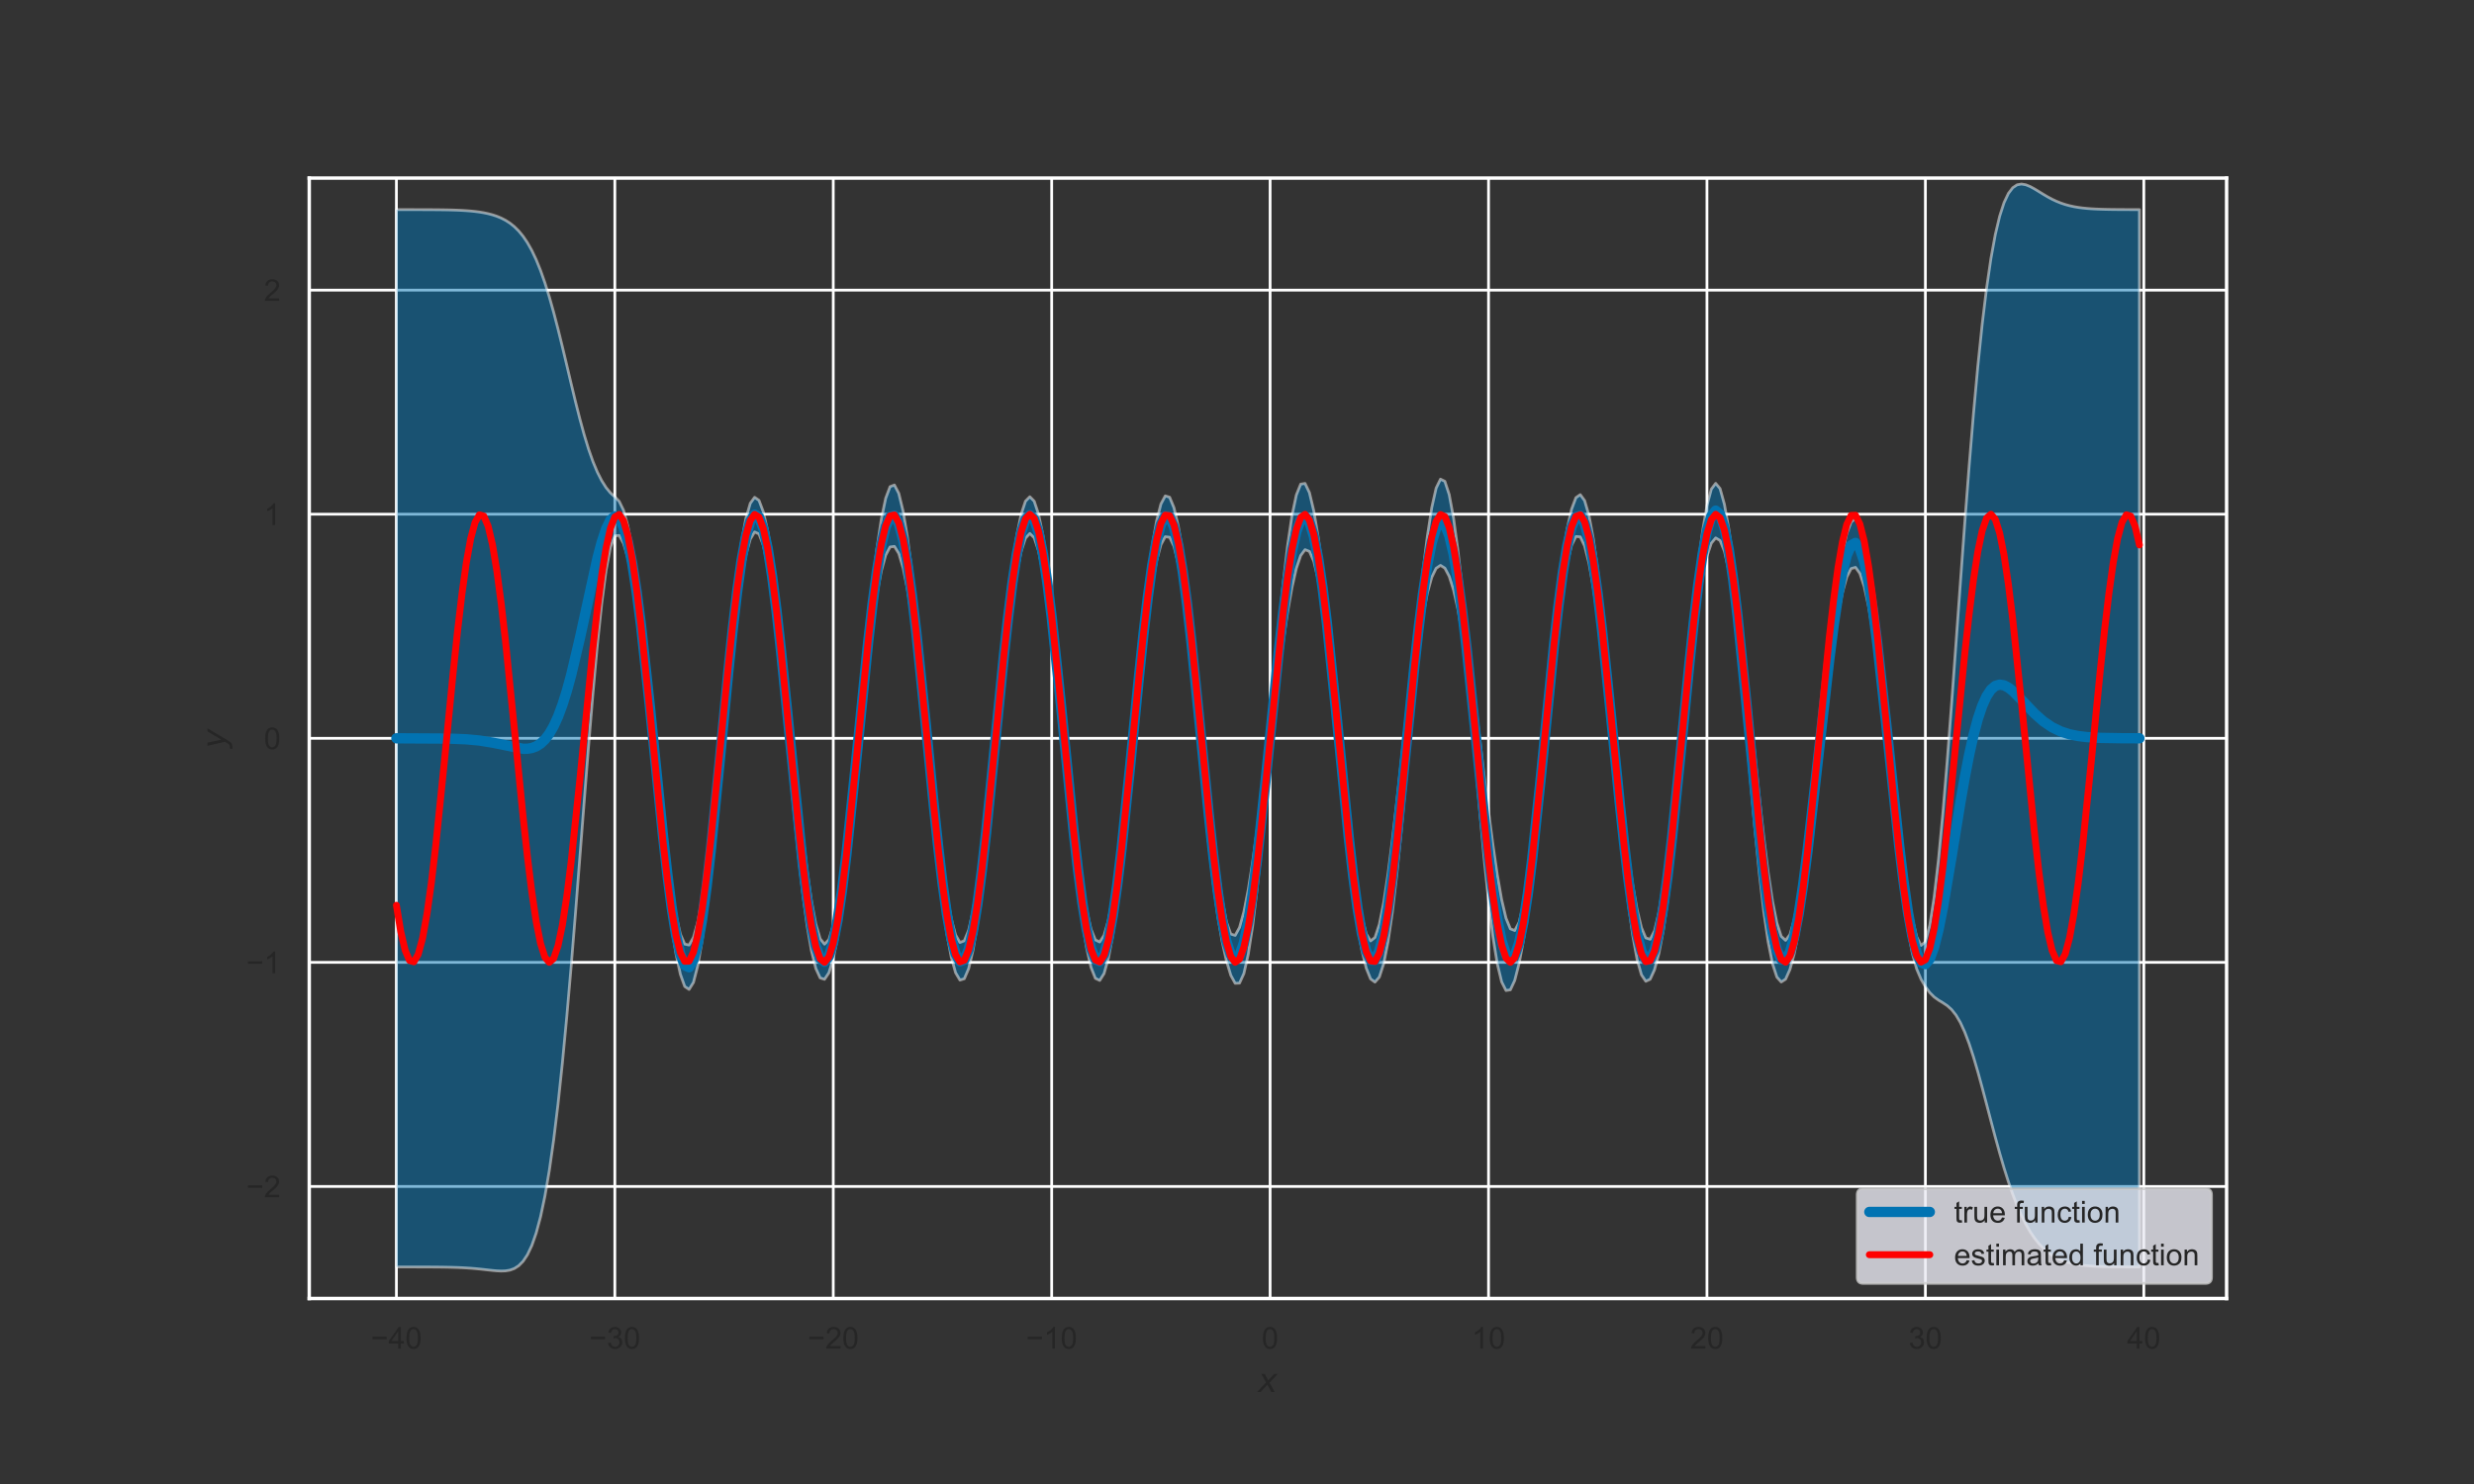 <?xml version="1.0" encoding="utf-8" standalone="no"?>
<!DOCTYPE svg PUBLIC "-//W3C//DTD SVG 1.1//EN"
  "http://www.w3.org/Graphics/SVG/1.1/DTD/svg11.dtd">
<!-- Created with matplotlib (https://matplotlib.org/) -->
<svg height="432pt" version="1.1" viewBox="0 0 720 432" width="720pt" xmlns="http://www.w3.org/2000/svg" xmlns:xlink="http://www.w3.org/1999/xlink">
 <rect x="0" y="0" width="720" height="432" fill="#333333" stroke="none"/>
 <defs>
  <style type="text/css">
*{stroke-linecap:butt;stroke-linejoin:round;}
  </style>
 </defs>
 <g id="figure_1">
  <g id="patch_1">
   <path d="M 0 432 
L 720 432 
L 720 0 
L 0 0 
z
" style="fill:none;"/>
  </g>
  <g id="axes_1">
   <g id="patch_2">
    <path d="M 90 378 
L 648 378 
L 648 51.84 
L 90 51.84 
z
" style="fill:none;"/>
   </g>
   <g id="matplotlib.axis_1">
    <g id="xtick_1">
     <g id="line2d_1">
      <path clip-path="url(#pa88d34d2f9)" d="M 115.364 378 
L 115.364 51.84 
" style="fill:none;stroke:#ffffff;stroke-linecap:round;stroke-width:0.8;"/>
     </g>
     <g id="text_1">
      <!-- −40 -->
      <defs>
       <path d="M 52.828 31.203 
L 5.562 31.203 
L 5.562 39.406 
L 52.828 39.406 
z
" id="ArialMT-8722"/>
       <path d="M 32.328 0 
L 32.328 17.141 
L 1.266 17.141 
L 1.266 25.203 
L 33.938 71.578 
L 41.109 71.578 
L 41.109 25.203 
L 50.781 25.203 
L 50.781 17.141 
L 41.109 17.141 
L 41.109 0 
z
M 32.328 25.203 
L 32.328 57.469 
L 9.906 25.203 
z
" id="ArialMT-52"/>
       <path d="M 4.156 35.297 
Q 4.156 48 6.766 55.734 
Q 9.375 63.484 14.516 67.672 
Q 19.672 71.875 27.484 71.875 
Q 33.25 71.875 37.594 69.547 
Q 41.938 67.234 44.766 62.859 
Q 47.609 58.5 49.219 52.219 
Q 50.828 45.953 50.828 35.297 
Q 50.828 22.703 48.234 14.969 
Q 45.656 7.234 40.5 3 
Q 35.359 -1.219 27.484 -1.219 
Q 17.141 -1.219 11.234 6.203 
Q 4.156 15.141 4.156 35.297 
z
M 13.188 35.297 
Q 13.188 17.672 17.312 11.828 
Q 21.438 6 27.484 6 
Q 33.547 6 37.672 11.859 
Q 41.797 17.719 41.797 35.297 
Q 41.797 52.984 37.672 58.781 
Q 33.547 64.594 27.391 64.594 
Q 21.344 64.594 17.719 59.469 
Q 13.188 52.938 13.188 35.297 
z
" id="ArialMT-48"/>
      </defs>
      <g style="fill:#262626;" transform="translate(107.9 392.599)scale(0.088 -0.088)">
       <use xlink:href="#ArialMT-8722"/>
       <use x="58.398" xlink:href="#ArialMT-52"/>
       <use x="114.014" xlink:href="#ArialMT-48"/>
      </g>
     </g>
    </g>
    <g id="xtick_2">
     <g id="line2d_2">
      <path clip-path="url(#pa88d34d2f9)" d="M 178.932 378 
L 178.932 51.84 
" style="fill:none;stroke:#ffffff;stroke-linecap:round;stroke-width:0.8;"/>
     </g>
     <g id="text_2">
      <!-- −30 -->
      <defs>
       <path d="M 4.203 18.891 
L 12.984 20.062 
Q 14.5 12.594 18.141 9.297 
Q 21.781 6 27 6 
Q 33.203 6 37.469 10.297 
Q 41.75 14.594 41.75 20.953 
Q 41.75 27 37.797 30.922 
Q 33.844 34.859 27.734 34.859 
Q 25.25 34.859 21.531 33.891 
L 22.516 41.609 
Q 23.391 41.5 23.922 41.5 
Q 29.547 41.5 34.031 44.422 
Q 38.531 47.359 38.531 53.469 
Q 38.531 58.297 35.25 61.469 
Q 31.984 64.656 26.812 64.656 
Q 21.688 64.656 18.266 61.422 
Q 14.844 58.203 13.875 51.766 
L 5.078 53.328 
Q 6.688 62.156 12.391 67.016 
Q 18.109 71.875 26.609 71.875 
Q 32.469 71.875 37.391 69.359 
Q 42.328 66.844 44.938 62.5 
Q 47.562 58.156 47.562 53.266 
Q 47.562 48.641 45.062 44.828 
Q 42.578 41.016 37.703 38.766 
Q 44.047 37.312 47.562 32.688 
Q 51.078 28.078 51.078 21.141 
Q 51.078 11.766 44.234 5.25 
Q 37.406 -1.266 26.953 -1.266 
Q 17.531 -1.266 11.297 4.344 
Q 5.078 9.969 4.203 18.891 
z
" id="ArialMT-51"/>
      </defs>
      <g style="fill:#262626;" transform="translate(171.468 392.599)scale(0.088 -0.088)">
       <use xlink:href="#ArialMT-8722"/>
       <use x="58.398" xlink:href="#ArialMT-51"/>
       <use x="114.014" xlink:href="#ArialMT-48"/>
      </g>
     </g>
    </g>
    <g id="xtick_3">
     <g id="line2d_3">
      <path clip-path="url(#pa88d34d2f9)" d="M 242.5 378 
L 242.5 51.84 
" style="fill:none;stroke:#ffffff;stroke-linecap:round;stroke-width:0.8;"/>
     </g>
     <g id="text_3">
      <!-- −20 -->
      <defs>
       <path d="M 50.344 8.453 
L 50.344 0 
L 3.031 0 
Q 2.938 3.172 4.047 6.109 
Q 5.859 10.938 9.828 15.625 
Q 13.812 20.312 21.344 26.469 
Q 33.016 36.031 37.109 41.625 
Q 41.219 47.219 41.219 52.203 
Q 41.219 57.422 37.469 61 
Q 33.734 64.594 27.734 64.594 
Q 21.391 64.594 17.578 60.781 
Q 13.766 56.984 13.719 50.25 
L 4.688 51.172 
Q 5.609 61.281 11.656 66.578 
Q 17.719 71.875 27.938 71.875 
Q 38.234 71.875 44.234 66.156 
Q 50.25 60.453 50.25 52 
Q 50.25 47.703 48.484 43.547 
Q 46.734 39.406 42.656 34.812 
Q 38.578 30.219 29.109 22.219 
Q 21.188 15.578 18.938 13.203 
Q 16.703 10.844 15.234 8.453 
z
" id="ArialMT-50"/>
      </defs>
      <g style="fill:#262626;" transform="translate(235.036 392.599)scale(0.088 -0.088)">
       <use xlink:href="#ArialMT-8722"/>
       <use x="58.398" xlink:href="#ArialMT-50"/>
       <use x="114.014" xlink:href="#ArialMT-48"/>
      </g>
     </g>
    </g>
    <g id="xtick_4">
     <g id="line2d_4">
      <path clip-path="url(#pa88d34d2f9)" d="M 306.068 378 
L 306.068 51.84 
" style="fill:none;stroke:#ffffff;stroke-linecap:round;stroke-width:0.8;"/>
     </g>
     <g id="text_4">
      <!-- −10 -->
      <defs>
       <path d="M 37.25 0 
L 28.469 0 
L 28.469 56 
Q 25.297 52.984 20.141 49.953 
Q 14.984 46.922 10.891 45.406 
L 10.891 53.906 
Q 18.266 57.375 23.781 62.297 
Q 29.297 67.234 31.594 71.875 
L 37.25 71.875 
z
" id="ArialMT-49"/>
      </defs>
      <g style="fill:#262626;" transform="translate(298.604 392.599)scale(0.088 -0.088)">
       <use xlink:href="#ArialMT-8722"/>
       <use x="58.398" xlink:href="#ArialMT-49"/>
       <use x="114.014" xlink:href="#ArialMT-48"/>
      </g>
     </g>
    </g>
    <g id="xtick_5">
     <g id="line2d_5">
      <path clip-path="url(#pa88d34d2f9)" d="M 369.636 378 
L 369.636 51.84 
" style="fill:none;stroke:#ffffff;stroke-linecap:round;stroke-width:0.8;"/>
     </g>
     <g id="text_5">
      <!-- 0 -->
      <g style="fill:#262626;" transform="translate(367.189 392.599)scale(0.088 -0.088)">
       <use xlink:href="#ArialMT-48"/>
      </g>
     </g>
    </g>
    <g id="xtick_6">
     <g id="line2d_6">
      <path clip-path="url(#pa88d34d2f9)" d="M 433.204 378 
L 433.204 51.84 
" style="fill:none;stroke:#ffffff;stroke-linecap:round;stroke-width:0.8;"/>
     </g>
     <g id="text_6">
      <!-- 10 -->
      <g style="fill:#262626;" transform="translate(428.31 392.599)scale(0.088 -0.088)">
       <use xlink:href="#ArialMT-49"/>
       <use x="55.615" xlink:href="#ArialMT-48"/>
      </g>
     </g>
    </g>
    <g id="xtick_7">
     <g id="line2d_7">
      <path clip-path="url(#pa88d34d2f9)" d="M 496.772 378 
L 496.772 51.84 
" style="fill:none;stroke:#ffffff;stroke-linecap:round;stroke-width:0.8;"/>
     </g>
     <g id="text_7">
      <!-- 20 -->
      <g style="fill:#262626;" transform="translate(491.878 392.599)scale(0.088 -0.088)">
       <use xlink:href="#ArialMT-50"/>
       <use x="55.615" xlink:href="#ArialMT-48"/>
      </g>
     </g>
    </g>
    <g id="xtick_8">
     <g id="line2d_8">
      <path clip-path="url(#pa88d34d2f9)" d="M 560.34 378 
L 560.34 51.84 
" style="fill:none;stroke:#ffffff;stroke-linecap:round;stroke-width:0.8;"/>
     </g>
     <g id="text_8">
      <!-- 30 -->
      <g style="fill:#262626;" transform="translate(555.446 392.599)scale(0.088 -0.088)">
       <use xlink:href="#ArialMT-51"/>
       <use x="55.615" xlink:href="#ArialMT-48"/>
      </g>
     </g>
    </g>
    <g id="xtick_9">
     <g id="line2d_9">
      <path clip-path="url(#pa88d34d2f9)" d="M 623.908 378 
L 623.908 51.84 
" style="fill:none;stroke:#ffffff;stroke-linecap:round;stroke-width:0.8;"/>
     </g>
     <g id="text_9">
      <!-- 40 -->
      <g style="fill:#262626;" transform="translate(619.014 392.599)scale(0.088 -0.088)">
       <use xlink:href="#ArialMT-52"/>
       <use x="55.615" xlink:href="#ArialMT-48"/>
      </g>
     </g>
    </g>
    <g id="text_10">
     <!-- $x$ -->
     <defs>
      <path d="M 60.016 54.688 
L 34.906 27.875 
L 50.297 0 
L 39.984 0 
L 28.422 21.688 
L 8.297 0 
L -2.594 0 
L 24.312 28.812 
L 10.016 54.688 
L 20.312 54.688 
L 30.812 34.906 
L 49.125 54.688 
z
" id="DejaVuSans-Oblique-120"/>
     </defs>
     <g style="fill:#262626;" transform="translate(366.12 405.219)scale(0.096 -0.096)">
      <use transform="translate(0 0.312)" xlink:href="#DejaVuSans-Oblique-120"/>
     </g>
    </g>
   </g>
   <g id="matplotlib.axis_2">
    <g id="ytick_1">
     <g id="line2d_10">
      <path clip-path="url(#pa88d34d2f9)" d="M 90 345.384 
L 648 345.384 
" style="fill:none;stroke:#ffffff;stroke-linecap:round;stroke-width:0.8;"/>
     </g>
     <g id="text_11">
      <!-- −2 -->
      <g style="fill:#262626;" transform="translate(71.667 348.533)scale(0.088 -0.088)">
       <use xlink:href="#ArialMT-8722"/>
       <use x="58.398" xlink:href="#ArialMT-50"/>
      </g>
     </g>
    </g>
    <g id="ytick_2">
     <g id="line2d_11">
      <path clip-path="url(#pa88d34d2f9)" d="M 90 280.152 
L 648 280.152 
" style="fill:none;stroke:#ffffff;stroke-linecap:round;stroke-width:0.8;"/>
     </g>
     <g id="text_12">
      <!-- −1 -->
      <g style="fill:#262626;" transform="translate(71.667 283.301)scale(0.088 -0.088)">
       <use xlink:href="#ArialMT-8722"/>
       <use x="58.398" xlink:href="#ArialMT-49"/>
      </g>
     </g>
    </g>
    <g id="ytick_3">
     <g id="line2d_12">
      <path clip-path="url(#pa88d34d2f9)" d="M 90 214.92 
L 648 214.92 
" style="fill:none;stroke:#ffffff;stroke-linecap:round;stroke-width:0.8;"/>
     </g>
     <g id="text_13">
      <!-- 0 -->
      <g style="fill:#262626;" transform="translate(76.806 218.069)scale(0.088 -0.088)">
       <use xlink:href="#ArialMT-48"/>
      </g>
     </g>
    </g>
    <g id="ytick_4">
     <g id="line2d_13">
      <path clip-path="url(#pa88d34d2f9)" d="M 90 149.688 
L 648 149.688 
" style="fill:none;stroke:#ffffff;stroke-linecap:round;stroke-width:0.8;"/>
     </g>
     <g id="text_14">
      <!-- 1 -->
      <g style="fill:#262626;" transform="translate(76.806 152.837)scale(0.088 -0.088)">
       <use xlink:href="#ArialMT-49"/>
      </g>
     </g>
    </g>
    <g id="ytick_5">
     <g id="line2d_14">
      <path clip-path="url(#pa88d34d2f9)" d="M 90 84.456 
L 648 84.456 
" style="fill:none;stroke:#ffffff;stroke-linecap:round;stroke-width:0.8;"/>
     </g>
     <g id="text_15">
      <!-- 2 -->
      <g style="fill:#262626;" transform="translate(76.806 87.605)scale(0.088 -0.088)">
       <use xlink:href="#ArialMT-50"/>
      </g>
     </g>
    </g>
    <g id="text_16">
     <!-- $y$ -->
     <defs>
      <path d="M 24.812 -5.078 
Q 18.562 -15.578 14.625 -18.188 
Q 10.688 -20.797 4.594 -20.797 
L -2.484 -20.797 
L -0.984 -13.281 
L 4.203 -13.281 
Q 7.953 -13.281 10.594 -11.234 
Q 13.234 -9.188 16.5 -3.219 
L 19.281 2 
L 7.172 54.688 
L 16.703 54.688 
L 25.781 12.797 
L 50.875 54.688 
L 60.297 54.688 
z
" id="DejaVuSans-Oblique-121"/>
     </defs>
     <g style="fill:#262626;" transform="translate(65.651 217.8)rotate(-90)scale(0.096 -0.096)">
      <use transform="translate(0 0.312)" xlink:href="#DejaVuSans-Oblique-121"/>
     </g>
    </g>
   </g>
   <g id="PolyCollection_1">
    <defs>
     <path d="M 115.364 -370.979 
L 115.364 -63.179 
L 116.635 -63.179 
L 117.906 -63.178 
L 119.178 -63.177 
L 120.449 -63.176 
L 121.72 -63.174 
L 122.992 -63.171 
L 124.263 -63.166 
L 125.535 -63.16 
L 126.806 -63.15 
L 128.077 -63.138 
L 129.349 -63.12 
L 130.62 -63.096 
L 131.891 -63.063 
L 133.163 -63.021 
L 134.434 -62.966 
L 135.705 -62.896 
L 136.977 -62.81 
L 138.248 -62.705 
L 139.519 -62.583 
L 140.791 -62.446 
L 142.062 -62.301 
L 143.334 -62.161 
L 144.605 -62.048 
L 145.876 -61.992 
L 147.148 -62.041 
L 148.419 -62.257 
L 149.69 -62.72 
L 150.962 -63.535 
L 152.233 -64.824 
L 153.504 -66.731 
L 154.776 -69.414 
L 156.047 -73.043 
L 157.319 -77.785 
L 158.59 -83.798 
L 159.861 -91.216 
L 161.133 -100.135 
L 162.404 -110.595 
L 163.675 -122.575 
L 164.947 -135.974 
L 166.218 -150.609 
L 167.489 -166.211 
L 168.761 -182.429 
L 170.032 -198.839 
L 171.303 -214.959 
L 172.575 -230.269 
L 173.846 -244.231 
L 175.118 -256.308 
L 176.389 -265.973 
L 177.66 -272.698 
L 178.932 -276.035 
L 180.203 -276.117 
L 181.474 -273.784 
L 182.746 -269.607 
L 184.017 -263.637 
L 185.288 -255.696 
L 186.56 -245.709 
L 187.831 -234.008 
L 189.103 -221.243 
L 190.374 -208.097 
L 191.645 -195.171 
L 192.917 -182.97 
L 194.188 -171.892 
L 195.459 -162.249 
L 196.731 -154.307 
L 198.002 -148.378 
L 199.273 -144.825 
L 200.545 -143.971 
L 201.816 -146.002 
L 203.087 -150.92 
L 204.359 -158.535 
L 205.63 -168.479 
L 206.902 -180.22 
L 208.173 -193.098 
L 209.444 -206.418 
L 210.716 -219.609 
L 211.987 -232.272 
L 213.258 -244.06 
L 214.53 -254.6 
L 215.801 -263.507 
L 217.072 -270.421 
L 218.344 -275.04 
L 219.615 -277.138 
L 220.887 -276.564 
L 222.158 -273.259 
L 223.429 -267.27 
L 224.701 -258.801 
L 225.972 -248.226 
L 227.243 -236.055 
L 228.515 -222.876 
L 229.786 -209.307 
L 231.057 -195.959 
L 232.329 -183.408 
L 233.6 -172.169 
L 234.871 -162.672 
L 236.143 -155.244 
L 237.414 -150.099 
L 238.686 -147.328 
L 239.957 -146.915 
L 241.228 -148.792 
L 242.5 -152.906 
L 243.771 -159.219 
L 245.042 -167.624 
L 246.314 -177.884 
L 247.585 -189.627 
L 248.856 -202.354 
L 250.128 -215.456 
L 251.399 -228.253 
L 252.671 -240.094 
L 253.942 -250.487 
L 255.213 -259.119 
L 256.485 -265.793 
L 257.756 -270.371 
L 259.027 -272.764 
L 260.299 -272.932 
L 261.57 -270.882 
L 262.841 -266.664 
L 264.113 -260.371 
L 265.384 -252.131 
L 266.656 -242.119 
L 267.927 -230.598 
L 269.198 -217.989 
L 270.47 -204.894 
L 271.741 -191.993 
L 273.012 -179.923 
L 274.284 -169.215 
L 275.555 -160.279 
L 276.826 -153.415 
L 278.098 -148.835 
L 279.369 -146.688 
L 280.64 -147.074 
L 281.912 -150.023 
L 283.183 -155.466 
L 284.455 -163.209 
L 285.726 -172.94 
L 286.997 -184.242 
L 288.269 -196.628 
L 289.54 -209.578 
L 290.811 -222.567 
L 292.083 -235.087 
L 293.354 -246.656 
L 294.625 -256.829 
L 295.897 -265.209 
L 297.168 -271.463 
L 298.44 -275.342 
L 299.711 -276.686 
L 300.982 -275.435 
L 302.254 -271.63 
L 303.525 -265.414 
L 304.796 -257.032 
L 306.068 -246.826 
L 307.339 -235.219 
L 308.61 -222.696 
L 309.882 -209.767 
L 311.153 -196.944 
L 312.424 -184.719 
L 313.696 -173.55 
L 314.967 -163.859 
L 316.239 -156.029 
L 317.51 -150.389 
L 318.781 -147.193 
L 320.053 -146.59 
L 321.324 -148.604 
L 322.595 -153.137 
L 323.867 -159.976 
L 325.138 -168.831 
L 326.409 -179.355 
L 327.681 -191.163 
L 328.952 -203.821 
L 330.224 -216.844 
L 331.495 -229.692 
L 332.766 -241.802 
L 334.038 -252.629 
L 335.309 -261.712 
L 336.58 -268.716 
L 337.852 -273.434 
L 339.123 -275.75 
L 340.394 -275.601 
L 341.666 -272.947 
L 342.937 -267.755 
L 344.208 -260.04 
L 345.48 -249.999 
L 346.751 -238.106 
L 348.023 -225.037 
L 349.294 -211.522 
L 350.565 -198.262 
L 351.837 -185.877 
L 353.108 -174.868 
L 354.379 -165.568 
L 355.651 -158.087 
L 356.922 -152.296 
L 358.193 -148.084 
L 359.465 -145.751 
L 360.736 -145.81 
L 362.008 -148.596 
L 363.279 -154.193 
L 364.55 -162.461 
L 365.822 -173.054 
L 367.093 -185.422 
L 368.364 -198.784 
L 369.636 -212.117 
L 370.907 -224.453 
L 372.178 -235.463 
L 373.45 -245.237 
L 374.721 -253.773 
L 375.992 -260.934 
L 377.264 -266.508 
L 378.535 -270.266 
L 379.807 -271.986 
L 381.078 -271.481 
L 382.349 -268.615 
L 383.621 -263.319 
L 384.892 -255.619 
L 386.163 -245.708 
L 387.435 -234.029 
L 388.706 -221.231 
L 389.977 -208.008 
L 391.249 -195.006 
L 392.52 -182.8 
L 393.792 -171.888 
L 395.063 -162.665 
L 396.334 -155.387 
L 397.606 -150.16 
L 398.877 -147.028 
L 400.148 -146.102 
L 401.42 -147.547 
L 402.691 -151.47 
L 403.962 -157.869 
L 405.234 -166.613 
L 406.505 -177.438 
L 407.776 -189.955 
L 409.048 -203.635 
L 410.319 -217.789 
L 411.591 -231.481 
L 412.862 -243.459 
L 414.133 -252.736 
L 415.405 -259.41 
L 416.676 -263.928 
L 417.947 -266.551 
L 419.219 -267.417 
L 420.49 -266.616 
L 421.761 -264.209 
L 423.033 -260.228 
L 424.304 -254.632 
L 425.576 -247.201 
L 426.847 -237.347 
L 428.118 -224.717 
L 429.39 -210.401 
L 430.661 -195.832 
L 431.932 -182.014 
L 433.204 -169.671 
L 434.475 -159.345 
L 435.746 -151.428 
L 437.018 -146.164 
L 438.289 -143.654 
L 439.56 -143.855 
L 440.832 -146.585 
L 442.103 -151.54 
L 443.375 -158.367 
L 444.646 -166.822 
L 445.917 -176.806 
L 447.189 -188.172 
L 448.46 -200.598 
L 449.731 -213.614 
L 451.003 -226.665 
L 452.274 -239.175 
L 453.545 -250.578 
L 454.817 -260.348 
L 456.088 -268.021 
L 457.36 -273.245 
L 458.631 -275.818 
L 459.902 -275.711 
L 461.174 -273.039 
L 462.445 -268.02 
L 463.716 -260.939 
L 464.988 -252.116 
L 466.259 -241.874 
L 467.53 -230.509 
L 468.802 -218.281 
L 470.073 -205.485 
L 471.344 -192.577 
L 472.616 -180.203 
L 473.887 -169.059 
L 475.159 -159.746 
L 476.43 -152.712 
L 477.701 -148.223 
L 478.973 -146.342 
L 480.244 -146.932 
L 481.515 -149.716 
L 482.787 -154.483 
L 484.058 -161.209 
L 485.329 -169.917 
L 486.601 -180.501 
L 487.872 -192.671 
L 489.144 -205.959 
L 490.415 -219.729 
L 491.686 -233.188 
L 492.958 -245.463 
L 494.229 -255.858 
L 495.5 -264.075 
L 496.772 -270.076 
L 498.043 -273.859 
L 499.314 -275.399 
L 500.586 -274.649 
L 501.857 -271.535 
L 503.129 -265.923 
L 504.4 -257.61 
L 505.671 -246.577 
L 506.943 -233.396 
L 508.214 -219.034 
L 509.485 -204.437 
L 510.757 -190.415 
L 512.028 -177.643 
L 513.299 -166.658 
L 514.571 -157.85 
L 515.842 -151.46 
L 517.113 -147.574 
L 518.385 -146.132 
L 519.656 -146.949 
L 520.928 -149.787 
L 522.199 -154.473 
L 523.47 -160.935 
L 524.742 -169.08 
L 526.013 -178.695 
L 527.284 -189.447 
L 528.556 -200.923 
L 529.827 -212.667 
L 531.098 -224.2 
L 532.37 -235.048 
L 533.641 -244.773 
L 534.913 -253.008 
L 536.184 -259.481 
L 537.455 -264.009 
L 538.727 -266.48 
L 539.998 -266.838 
L 541.269 -265.08 
L 542.541 -261.258 
L 543.812 -255.474 
L 545.083 -247.888 
L 546.355 -238.709 
L 547.626 -228.198 
L 548.897 -216.676 
L 550.169 -204.548 
L 551.44 -192.342 
L 552.712 -180.672 
L 553.983 -170.154 
L 555.254 -161.325 
L 556.526 -154.558 
L 557.797 -149.924 
L 559.068 -146.944 
L 560.34 -144.766 
L 561.611 -143.041 
L 562.882 -141.772 
L 564.154 -140.856 
L 565.425 -140.087 
L 566.697 -139.237 
L 567.968 -138.096 
L 569.239 -136.499 
L 570.511 -134.341 
L 571.782 -131.577 
L 573.053 -128.218 
L 574.325 -124.328 
L 575.596 -120.004 
L 576.867 -115.369 
L 578.139 -110.557 
L 579.41 -105.7 
L 580.681 -100.92 
L 581.953 -96.321 
L 583.224 -91.986 
L 584.496 -87.973 
L 585.767 -84.319 
L 587.038 -81.041 
L 588.31 -78.14 
L 589.581 -75.602 
L 590.852 -73.408 
L 592.124 -71.529 
L 593.395 -69.937 
L 594.666 -68.6 
L 595.938 -67.489 
L 597.209 -66.573 
L 598.481 -65.827 
L 599.752 -65.224 
L 601.023 -64.743 
L 602.295 -64.363 
L 603.566 -64.066 
L 604.837 -63.836 
L 606.109 -63.661 
L 607.38 -63.529 
L 608.651 -63.431 
L 609.923 -63.358 
L 611.194 -63.305 
L 612.465 -63.267 
L 613.737 -63.24 
L 615.008 -63.221 
L 616.28 -63.207 
L 617.551 -63.198 
L 618.822 -63.192 
L 620.094 -63.188 
L 621.365 -63.185 
L 622.636 -63.183 
L 622.636 -370.983 
L 622.636 -370.983 
L 621.365 -370.985 
L 620.094 -370.988 
L 618.822 -370.992 
L 617.551 -370.998 
L 616.28 -371.007 
L 615.008 -371.02 
L 613.737 -371.039 
L 612.465 -371.066 
L 611.194 -371.104 
L 609.923 -371.157 
L 608.651 -371.229 
L 607.38 -371.326 
L 606.109 -371.455 
L 604.837 -371.624 
L 603.566 -371.843 
L 602.295 -372.122 
L 601.023 -372.47 
L 599.752 -372.897 
L 598.481 -373.409 
L 597.209 -374.008 
L 595.938 -374.689 
L 594.666 -375.438 
L 593.395 -376.223 
L 592.124 -376.997 
L 590.852 -377.691 
L 589.581 -378.211 
L 588.31 -378.433 
L 587.038 -378.208 
L 585.767 -377.361 
L 584.496 -375.698 
L 583.224 -373.008 
L 581.953 -369.084 
L 580.681 -363.728 
L 579.41 -356.772 
L 578.139 -348.092 
L 576.867 -337.628 
L 575.596 -325.394 
L 574.325 -311.495 
L 573.053 -296.13 
L 571.782 -279.597 
L 570.511 -262.281 
L 569.239 -244.65 
L 567.968 -227.228 
L 566.697 -210.576 
L 565.425 -195.265 
L 564.154 -181.843 
L 562.882 -170.824 
L 561.611 -162.677 
L 560.34 -157.86 
L 559.068 -156.778 
L 557.797 -159.289 
L 556.526 -164.533 
L 555.254 -171.796 
L 553.983 -180.693 
L 552.712 -190.94 
L 551.44 -202.251 
L 550.169 -214.304 
L 548.897 -226.704 
L 547.626 -238.958 
L 546.355 -250.5 
L 545.083 -260.767 
L 543.812 -269.269 
L 542.541 -275.632 
L 541.269 -279.606 
L 539.998 -281.076 
L 538.727 -280.054 
L 537.455 -276.669 
L 536.184 -271.15 
L 534.913 -263.803 
L 533.641 -254.972 
L 532.37 -245.008 
L 531.098 -234.236 
L 529.827 -222.967 
L 528.556 -211.518 
L 527.284 -200.223 
L 526.013 -189.445 
L 524.742 -179.574 
L 523.47 -171.042 
L 522.199 -164.328 
L 520.928 -159.937 
L 519.656 -158.263 
L 518.385 -159.439 
L 517.113 -163.345 
L 515.842 -169.712 
L 514.571 -178.182 
L 513.299 -188.33 
L 512.028 -199.688 
L 510.757 -211.765 
L 509.485 -224.083 
L 508.214 -236.216 
L 506.943 -247.834 
L 505.671 -258.766 
L 504.4 -268.935 
L 503.129 -278 
L 501.857 -285.194 
L 500.586 -289.775 
L 499.314 -291.297 
L 498.043 -289.615 
L 496.772 -284.85 
L 495.5 -277.369 
L 494.229 -267.77 
L 492.958 -256.787 
L 491.686 -245.03 
L 490.415 -232.802 
L 489.144 -220.286 
L 487.872 -207.748 
L 486.601 -195.575 
L 485.329 -184.25 
L 484.058 -174.325 
L 482.787 -166.397 
L 481.515 -161.033 
L 480.244 -158.574 
L 478.973 -158.985 
L 477.701 -161.976 
L 476.43 -167.203 
L 475.159 -174.344 
L 473.887 -183.113 
L 472.616 -193.258 
L 471.344 -204.561 
L 470.073 -216.802 
L 468.802 -229.656 
L 467.53 -242.578 
L 466.259 -254.877 
L 464.988 -265.876 
L 463.716 -275.022 
L 462.445 -281.907 
L 461.174 -286.274 
L 459.902 -288.01 
L 458.631 -287.13 
L 457.36 -283.757 
L 456.088 -278.08 
L 454.817 -270.323 
L 453.545 -260.75 
L 452.274 -249.679 
L 451.003 -237.5 
L 449.731 -224.66 
L 448.46 -211.644 
L 447.189 -198.969 
L 445.917 -187.19 
L 444.646 -176.926 
L 443.375 -168.845 
L 442.103 -163.504 
L 440.832 -161.124 
L 439.56 -161.617 
L 438.289 -164.73 
L 437.018 -170.125 
L 435.746 -177.403 
L 434.475 -186.127 
L 433.204 -195.851 
L 431.932 -206.154 
L 430.661 -216.676 
L 429.39 -227.184 
L 428.118 -237.709 
L 426.847 -248.733 
L 425.576 -260.445 
L 424.304 -271.675 
L 423.033 -281.131 
L 421.761 -288.021 
L 420.49 -291.89 
L 419.219 -292.519 
L 417.947 -289.901 
L 416.676 -284.238 
L 415.405 -275.962 
L 414.133 -265.8 
L 412.862 -254.827 
L 411.591 -243.91 
L 410.319 -232.942 
L 409.048 -221.636 
L 407.776 -210.069 
L 406.505 -198.568 
L 405.234 -187.586 
L 403.962 -177.638 
L 402.691 -169.246 
L 401.42 -162.912 
L 400.148 -159.079 
L 398.877 -158.099 
L 397.606 -160.155 
L 396.334 -165.159 
L 395.063 -172.742 
L 393.792 -182.398 
L 392.52 -193.603 
L 391.249 -205.839 
L 389.977 -218.597 
L 388.706 -231.395 
L 387.435 -243.821 
L 386.163 -255.551 
L 384.892 -266.302 
L 383.621 -275.704 
L 382.349 -283.289 
L 381.078 -288.599 
L 379.807 -291.269 
L 378.535 -291.067 
L 377.264 -287.907 
L 375.992 -281.862 
L 374.721 -273.172 
L 373.45 -262.256 
L 372.178 -249.736 
L 370.907 -236.48 
L 369.636 -223.516 
L 368.364 -211.494 
L 367.093 -200.43 
L 365.822 -190.249 
L 364.55 -181.053 
L 363.279 -173.073 
L 362.008 -166.615 
L 360.736 -162.026 
L 359.465 -159.703 
L 358.193 -160.1 
L 356.922 -163.642 
L 355.651 -170.344 
L 354.379 -179.616 
L 353.108 -190.672 
L 351.837 -202.818 
L 350.565 -215.461 
L 349.294 -228.094 
L 348.023 -240.29 
L 346.751 -251.707 
L 345.48 -262.079 
L 344.208 -271.173 
L 342.937 -278.683 
L 341.666 -284.186 
L 340.394 -287.261 
L 339.123 -287.645 
L 337.852 -285.276 
L 336.58 -280.287 
L 335.309 -272.957 
L 334.038 -263.661 
L 332.766 -252.811 
L 331.495 -240.82 
L 330.224 -228.114 
L 328.952 -215.156 
L 327.681 -202.448 
L 326.409 -190.517 
L 325.138 -179.875 
L 323.867 -170.978 
L 322.595 -164.185 
L 321.324 -159.743 
L 320.053 -157.795 
L 318.781 -158.395 
L 317.51 -161.517 
L 316.239 -167.056 
L 314.967 -174.821 
L 313.696 -184.52 
L 312.424 -195.764 
L 311.153 -208.085 
L 309.882 -220.967 
L 308.61 -233.879 
L 307.339 -246.307 
L 306.068 -257.771 
L 304.796 -267.834 
L 303.525 -276.114 
L 302.254 -282.287 
L 300.982 -286.103 
L 299.711 -287.398 
L 298.44 -286.107 
L 297.168 -282.269 
L 295.897 -276.03 
L 294.625 -267.632 
L 293.354 -257.411 
L 292.083 -245.779 
L 290.811 -233.219 
L 289.54 -220.251 
L 288.269 -207.406 
L 286.997 -195.195 
L 285.726 -184.085 
L 284.455 -174.49 
L 283.183 -166.772 
L 281.912 -161.239 
L 280.64 -158.14 
L 279.369 -157.648 
L 278.098 -159.825 
L 276.826 -164.595 
L 275.555 -171.73 
L 274.284 -180.874 
L 273.012 -191.599 
L 271.741 -203.454 
L 270.47 -216.01 
L 269.198 -228.885 
L 267.927 -241.725 
L 266.656 -254.117 
L 265.384 -265.535 
L 264.113 -275.393 
L 262.841 -283.151 
L 261.57 -288.385 
L 260.299 -290.819 
L 259.027 -290.328 
L 257.756 -286.949 
L 256.485 -280.871 
L 255.213 -272.429 
L 253.942 -262.084 
L 252.671 -250.388 
L 251.399 -237.903 
L 250.128 -225.098 
L 248.856 -212.337 
L 247.585 -199.965 
L 246.314 -188.368 
L 245.042 -177.976 
L 243.771 -169.236 
L 242.5 -162.599 
L 241.228 -158.475 
L 239.957 -157.157 
L 238.686 -158.726 
L 237.414 -163.04 
L 236.143 -169.808 
L 234.871 -178.651 
L 233.6 -189.141 
L 232.329 -200.813 
L 231.057 -213.187 
L 229.786 -225.786 
L 228.515 -238.148 
L 227.243 -249.845 
L 225.972 -260.495 
L 224.701 -269.763 
L 223.429 -277.35 
L 222.158 -282.973 
L 220.887 -286.346 
L 219.615 -287.231 
L 218.344 -285.483 
L 217.072 -281.088 
L 215.801 -274.161 
L 214.53 -264.943 
L 213.258 -253.794 
L 211.987 -241.203 
L 210.716 -227.786 
L 209.444 -214.262 
L 208.173 -201.331 
L 206.902 -189.51 
L 205.63 -179.129 
L 204.359 -170.447 
L 203.087 -163.706 
L 201.816 -159.127 
L 200.545 -156.9 
L 199.273 -157.178 
L 198.002 -160.066 
L 196.731 -165.573 
L 195.459 -173.537 
L 194.188 -183.557 
L 192.917 -195.041 
L 191.645 -207.336 
L 190.374 -219.824 
L 189.103 -231.991 
L 187.831 -243.468 
L 186.56 -254.061 
L 185.288 -263.682 
L 184.017 -272.085 
L 182.746 -278.8 
L 181.474 -283.448 
L 180.203 -286.063 
L 178.932 -287.372 
L 177.66 -288.521 
L 176.389 -290.067 
L 175.118 -292.074 
L 173.846 -294.576 
L 172.575 -297.621 
L 171.303 -301.233 
L 170.032 -305.394 
L 168.761 -310.038 
L 167.489 -315.061 
L 166.218 -320.333 
L 164.947 -325.709 
L 163.675 -331.046 
L 162.404 -336.21 
L 161.133 -341.088 
L 159.861 -345.592 
L 158.59 -349.663 
L 157.319 -353.271 
L 156.047 -356.408 
L 154.776 -359.09 
L 153.504 -361.349 
L 152.233 -363.227 
L 150.962 -364.77 
L 149.69 -366.027 
L 148.419 -367.044 
L 147.148 -367.863 
L 145.876 -368.52 
L 144.605 -369.046 
L 143.334 -369.467 
L 142.062 -369.802 
L 140.791 -370.069 
L 139.519 -370.28 
L 138.248 -370.447 
L 136.977 -370.577 
L 135.705 -370.678 
L 134.434 -370.756 
L 133.163 -370.816 
L 131.891 -370.861 
L 130.62 -370.894 
L 129.349 -370.919 
L 128.077 -370.937 
L 126.806 -370.95 
L 125.535 -370.959 
L 124.263 -370.966 
L 122.992 -370.97 
L 121.72 -370.974 
L 120.449 -370.976 
L 119.178 -370.977 
L 117.906 -370.978 
L 116.635 -370.979 
L 115.364 -370.979 
z
" id="m78665d0927" style="stroke:#ffffff;stroke-opacity:0.5;stroke-width:0.8;"/>
    </defs>
    <g clip-path="url(#pa88d34d2f9)">
     <use style="fill:#0173b2;fill-opacity:0.5;stroke:#ffffff;stroke-opacity:0.5;stroke-width:0.8;" x="0" xlink:href="#m78665d0927" y="432"/>
    </g>
   </g>
   <g id="line2d_15">
    <path clip-path="url(#pa88d34d2f9)" d="M 115.364 214.921 
L 130.62 215.005 
L 135.705 215.213 
L 139.519 215.568 
L 143.334 216.186 
L 152.233 217.975 
L 153.504 217.96 
L 154.776 217.748 
L 156.047 217.275 
L 157.319 216.472 
L 158.59 215.269 
L 159.861 213.596 
L 161.133 211.389 
L 162.404 208.597 
L 163.675 205.189 
L 164.947 201.158 
L 166.218 196.529 
L 168.761 185.767 
L 173.846 162.596 
L 175.118 157.809 
L 176.389 153.98 
L 177.66 151.391 
L 178.932 150.297 
L 180.203 150.91 
L 181.474 153.384 
L 182.746 157.796 
L 184.017 164.139 
L 185.288 172.311 
L 186.56 182.115 
L 189.103 205.383 
L 192.917 242.995 
L 194.188 254.275 
L 195.459 264.107 
L 196.731 272.06 
L 198.002 277.778 
L 199.273 280.998 
L 200.545 281.565 
L 201.816 279.436 
L 203.087 274.687 
L 204.359 267.509 
L 205.63 258.196 
L 206.902 247.135 
L 209.444 221.66 
L 211.987 195.262 
L 213.258 183.073 
L 214.53 172.229 
L 215.801 163.166 
L 217.072 156.246 
L 218.344 151.738 
L 219.615 149.816 
L 220.887 150.545 
L 222.158 153.884 
L 223.429 159.69 
L 224.701 167.718 
L 225.972 177.64 
L 227.243 189.05 
L 233.6 251.345 
L 234.871 261.339 
L 236.143 269.474 
L 237.414 275.43 
L 238.686 278.973 
L 239.957 279.964 
L 241.228 278.367 
L 242.5 274.247 
L 243.771 267.772 
L 245.042 259.2 
L 246.314 248.874 
L 248.856 224.654 
L 252.671 186.759 
L 253.942 175.715 
L 255.213 166.226 
L 256.485 158.668 
L 257.756 153.34 
L 259.027 150.454 
L 260.299 150.125 
L 261.57 152.366 
L 262.841 157.093 
L 264.113 164.118 
L 265.384 173.167 
L 266.656 183.882 
L 269.198 208.563 
L 271.741 234.277 
L 273.012 246.239 
L 274.284 256.956 
L 275.555 265.996 
L 276.826 272.995 
L 278.098 277.67 
L 279.369 279.832 
L 280.64 279.393 
L 281.912 276.369 
L 283.183 270.881 
L 284.455 263.15 
L 285.726 253.488 
L 286.997 242.281 
L 289.54 217.085 
L 292.083 191.567 
L 293.354 179.967 
L 294.625 169.769 
L 295.897 161.381 
L 297.168 155.134 
L 298.44 151.276 
L 299.711 149.958 
L 300.982 151.231 
L 302.254 155.041 
L 303.525 161.236 
L 304.796 169.567 
L 306.068 179.702 
L 308.61 203.712 
L 312.424 241.759 
L 313.696 252.965 
L 314.967 262.66 
L 316.239 270.457 
L 317.51 276.047 
L 318.781 279.206 
L 320.053 279.808 
L 321.324 277.826 
L 322.595 273.339 
L 323.867 266.523 
L 325.138 257.647 
L 326.409 247.064 
L 328.952 222.511 
L 331.495 196.744 
L 332.766 184.694 
L 334.038 173.855 
L 335.309 164.666 
L 336.58 157.499 
L 337.852 152.645 
L 339.123 150.303 
L 340.394 150.569 
L 341.666 153.433 
L 342.937 158.781 
L 344.208 166.393 
L 345.48 175.961 
L 346.751 187.093 
L 349.294 212.192 
L 351.837 237.653 
L 353.108 249.23 
L 354.379 259.408 
L 355.651 267.784 
L 356.922 274.031 
L 358.193 277.908 
L 359.465 279.273 
L 360.736 278.082 
L 362.008 274.395 
L 363.279 268.367 
L 364.55 260.243 
L 365.822 250.349 
L 368.364 226.861 
L 372.178 189.4 
L 373.45 178.254 
L 374.721 168.527 
L 375.992 160.602 
L 377.264 154.792 
L 378.535 151.334 
L 379.807 150.372 
L 381.078 151.96 
L 382.349 156.048 
L 383.621 162.489 
L 384.892 171.04 
L 386.163 181.371 
L 388.706 205.687 
L 392.52 243.798 
L 393.792 254.857 
L 395.063 264.296 
L 396.334 271.727 
L 397.606 276.843 
L 398.877 279.437 
L 400.148 279.409 
L 401.42 276.771 
L 402.691 271.642 
L 403.962 264.246 
L 405.234 254.901 
L 406.505 243.997 
L 409.048 219.364 
L 411.591 194.305 
L 412.862 182.857 
L 414.133 172.732 
L 415.405 164.314 
L 416.676 157.917 
L 417.947 153.774 
L 419.219 152.032 
L 420.49 152.747 
L 421.761 155.885 
L 423.033 161.321 
L 424.304 168.846 
L 425.576 178.177 
L 426.847 188.96 
L 429.39 213.208 
L 431.932 237.916 
L 433.204 249.239 
L 434.475 259.264 
L 435.746 267.585 
L 437.018 273.855 
L 438.289 277.808 
L 439.56 279.264 
L 440.832 278.146 
L 442.103 274.478 
L 443.375 268.394 
L 444.646 260.126 
L 445.917 250.002 
L 448.46 225.879 
L 452.274 187.573 
L 453.545 176.336 
L 454.817 166.664 
L 456.088 158.949 
L 457.36 153.499 
L 458.631 150.526 
L 459.902 150.139 
L 461.174 152.343 
L 462.445 157.037 
L 463.716 164.02 
L 464.988 173.004 
L 466.259 183.625 
L 468.802 208.032 
L 471.344 233.431 
L 472.616 245.269 
L 473.887 255.914 
L 475.159 264.955 
L 476.43 272.043 
L 477.701 276.901 
L 478.973 279.336 
L 480.244 279.247 
L 481.515 276.625 
L 482.787 271.56 
L 484.058 264.233 
L 485.329 254.916 
L 486.601 243.962 
L 489.144 218.877 
L 491.686 192.891 
L 492.958 180.875 
L 494.229 170.186 
L 495.5 161.278 
L 496.772 154.537 
L 498.043 150.263 
L 499.314 148.652 
L 500.586 149.788 
L 501.857 153.636 
L 503.129 160.039 
L 504.4 168.727 
L 505.671 179.329 
L 508.214 204.375 
L 512.028 243.335 
L 513.299 254.506 
L 514.571 263.984 
L 515.842 271.414 
L 517.113 276.541 
L 518.385 279.215 
L 519.656 279.394 
L 520.928 277.138 
L 522.199 272.599 
L 523.47 266.012 
L 524.742 257.673 
L 526.013 247.93 
L 528.556 225.779 
L 532.37 191.972 
L 533.641 182.127 
L 534.913 173.595 
L 536.184 166.685 
L 537.455 161.661 
L 538.727 158.733 
L 539.998 158.043 
L 541.269 159.657 
L 542.541 163.555 
L 543.812 169.628 
L 545.083 177.673 
L 546.355 187.395 
L 548.897 210.31 
L 552.712 246.194 
L 553.983 256.577 
L 555.254 265.439 
L 556.526 272.454 
L 557.797 277.394 
L 559.068 280.139 
L 560.34 280.687 
L 561.611 279.141 
L 562.882 275.702 
L 564.154 270.651 
L 565.425 264.324 
L 567.968 249.338 
L 570.511 233.689 
L 571.782 226.413 
L 573.053 219.826 
L 574.325 214.089 
L 575.596 209.301 
L 576.867 205.502 
L 578.139 202.676 
L 579.41 200.764 
L 580.681 199.676 
L 581.953 199.297 
L 583.224 199.503 
L 584.496 200.165 
L 585.767 201.16 
L 588.31 203.714 
L 592.124 207.737 
L 594.666 209.981 
L 597.209 211.709 
L 599.752 212.94 
L 602.295 213.758 
L 604.837 214.27 
L 607.38 214.573 
L 611.194 214.795 
L 617.551 214.902 
L 622.636 214.917 
L 622.636 214.917 
" style="fill:none;stroke:#0173b2;stroke-linecap:round;stroke-width:3;"/>
   </g>
   <g id="line2d_16">
    <path clip-path="url(#pa88d34d2f9)" d="M 115.364 263.525 
L 116.635 271.2 
L 117.906 276.63 
L 119.178 279.601 
L 120.449 279.993 
L 121.72 277.79 
L 122.992 273.081 
L 124.263 266.054 
L 125.535 256.988 
L 126.806 246.245 
L 129.349 221.49 
L 131.891 195.698 
L 133.163 183.697 
L 134.434 172.941 
L 135.705 163.858 
L 136.977 156.811 
L 138.248 152.081 
L 139.519 149.856 
L 140.791 150.224 
L 142.062 153.172 
L 143.334 158.582 
L 144.605 166.238 
L 145.876 175.834 
L 147.148 186.989 
L 149.69 212.15 
L 152.233 237.748 
L 153.504 249.433 
L 154.776 259.742 
L 156.047 268.265 
L 157.319 274.66 
L 158.59 278.674 
L 159.861 280.146 
L 161.133 279.018 
L 162.404 275.335 
L 163.675 269.243 
L 164.947 260.985 
L 166.218 250.891 
L 168.761 226.86 
L 172.575 188.564 
L 173.846 177.234 
L 175.118 167.408 
L 176.389 159.475 
L 177.66 153.752 
L 178.932 150.469 
L 180.203 149.754 
L 181.474 151.638 
L 182.746 156.045 
L 184.017 162.798 
L 185.288 171.63 
L 186.56 182.187 
L 189.103 206.744 
L 192.917 244.714 
L 194.188 255.649 
L 195.459 264.961 
L 196.731 272.277 
L 198.002 277.306 
L 199.273 279.849 
L 200.545 279.803 
L 201.816 277.17 
L 203.087 272.055 
L 204.359 264.663 
L 205.63 255.288 
L 206.902 244.303 
L 209.444 219.304 
L 211.987 193.613 
L 213.258 181.789 
L 214.53 171.286 
L 215.801 162.522 
L 217.072 155.847 
L 218.344 151.528 
L 219.615 149.735 
L 220.887 150.542 
L 222.158 153.914 
L 223.429 159.719 
L 224.701 167.725 
L 225.972 177.612 
L 227.243 188.987 
L 229.786 214.343 
L 232.329 239.79 
L 233.6 251.275 
L 234.871 261.31 
L 236.143 269.497 
L 237.414 275.507 
L 238.686 279.102 
L 239.957 280.138 
L 241.228 278.575 
L 242.5 274.473 
L 243.771 267.998 
L 245.042 259.406 
L 246.314 249.041 
L 248.856 224.697 
L 252.671 186.572 
L 253.942 175.466 
L 255.213 165.932 
L 256.485 158.351 
L 257.756 153.025 
L 259.027 150.167 
L 260.299 149.89 
L 261.57 152.206 
L 262.841 157.022 
L 264.113 164.147 
L 265.384 173.295 
L 266.656 184.103 
L 269.198 208.925 
L 271.741 234.693 
L 273.012 246.649 
L 274.284 257.34 
L 275.555 266.339 
L 276.826 273.289 
L 278.098 277.912 
L 279.369 280.023 
L 280.64 279.539 
L 281.912 276.479 
L 283.183 270.965 
L 284.455 263.216 
L 285.726 253.542 
L 286.997 242.328 
L 289.54 217.113 
L 292.083 191.552 
L 293.354 179.918 
L 294.625 169.68 
L 295.897 161.245 
L 297.168 154.95 
L 298.44 151.046 
L 299.711 149.689 
L 300.982 150.932 
L 302.254 154.726 
L 303.525 160.919 
L 304.796 169.266 
L 306.068 179.432 
L 308.61 203.548 
L 312.424 241.803 
L 313.696 253.075 
L 314.967 262.826 
L 316.239 270.667 
L 317.51 276.286 
L 318.781 279.458 
L 320.053 280.057 
L 321.324 278.059 
L 322.595 273.545 
L 323.867 266.693 
L 325.138 257.777 
L 326.409 247.152 
L 328.952 222.523 
L 331.495 196.693 
L 332.766 184.613 
L 334.038 173.741 
L 335.309 164.511 
L 336.58 157.29 
L 337.852 152.367 
L 339.123 149.938 
L 340.394 150.1 
L 341.666 152.845 
L 342.937 158.065 
L 344.208 165.552 
L 345.48 175.007 
L 346.751 186.054 
L 349.294 211.112 
L 351.837 236.772 
L 353.108 248.547 
L 354.379 258.982 
L 355.651 267.66 
L 356.922 274.235 
L 358.193 278.446 
L 359.465 280.124 
L 360.736 279.203 
L 362.008 275.719 
L 363.279 269.811 
L 364.55 261.715 
L 365.822 251.753 
L 367.093 240.323 
L 373.45 178.087 
L 374.721 168.125 
L 375.992 160.029 
L 377.264 154.121 
L 378.535 150.637 
L 379.807 149.716 
L 381.078 151.394 
L 382.349 155.605 
L 383.621 162.18 
L 384.892 170.858 
L 386.163 181.293 
L 388.706 205.714 
L 392.52 243.786 
L 393.792 254.833 
L 395.063 264.288 
L 396.334 271.775 
L 397.606 276.995 
L 398.877 279.74 
L 400.148 279.902 
L 401.42 277.473 
L 402.691 272.55 
L 403.962 265.329 
L 405.234 256.099 
L 406.505 245.227 
L 409.048 220.34 
L 411.591 194.598 
L 412.862 182.688 
L 414.133 172.063 
L 415.405 163.147 
L 416.676 156.295 
L 417.947 151.781 
L 419.219 149.783 
L 420.49 150.382 
L 421.761 153.554 
L 423.033 159.173 
L 424.304 167.014 
L 425.576 176.765 
L 426.847 188.037 
L 429.39 213.304 
L 431.932 238.826 
L 433.204 250.408 
L 434.475 260.574 
L 435.746 268.921 
L 437.018 275.114 
L 438.289 278.908 
L 439.56 280.151 
L 440.832 278.794 
L 442.103 274.89 
L 443.375 268.595 
L 444.646 260.16 
L 445.917 249.922 
L 448.46 225.723 
L 452.274 187.512 
L 453.545 176.298 
L 454.817 166.624 
L 456.088 158.875 
L 457.36 153.361 
L 458.631 150.301 
L 459.902 149.817 
L 461.174 151.928 
L 462.445 156.551 
L 463.716 163.501 
L 464.988 172.5 
L 466.259 183.191 
L 468.802 207.891 
L 471.344 233.701 
L 472.616 245.737 
L 473.887 256.545 
L 475.159 265.693 
L 476.43 272.818 
L 477.701 277.634 
L 478.973 279.95 
L 480.244 279.673 
L 481.515 276.815 
L 482.787 271.489 
L 484.058 263.908 
L 485.329 254.374 
L 486.601 243.268 
L 489.144 218.151 
L 491.686 192.525 
L 492.958 180.799 
L 494.229 170.434 
L 495.5 161.842 
L 496.772 155.367 
L 498.043 151.265 
L 499.314 149.702 
L 500.586 150.738 
L 501.857 154.333 
L 503.129 160.343 
L 504.4 168.53 
L 505.671 178.565 
L 508.214 202.527 
L 512.028 240.853 
L 513.299 252.228 
L 514.571 262.115 
L 515.842 270.121 
L 517.113 275.926 
L 518.385 279.298 
L 519.656 280.105 
L 520.928 278.312 
L 522.199 273.993 
L 523.47 267.318 
L 524.742 258.554 
L 526.013 248.051 
L 528.556 223.554 
L 532.37 185.537 
L 533.641 174.552 
L 534.913 165.177 
L 536.184 157.785 
L 537.455 152.67 
L 538.727 150.037 
L 539.998 149.991 
L 541.269 152.534 
L 542.541 157.563 
L 543.812 164.879 
L 545.083 174.191 
L 546.355 185.126 
L 548.897 210.076 
L 551.44 235.79 
L 552.712 247.653 
L 553.983 258.21 
L 555.254 267.042 
L 556.526 273.795 
L 557.797 278.202 
L 559.068 280.086 
L 560.34 279.371 
L 561.611 276.088 
L 562.882 270.365 
L 564.154 262.432 
L 565.425 252.606 
L 566.697 241.276 
L 569.239 215.959 
L 571.782 190.478 
L 573.053 178.949 
L 574.325 168.855 
L 575.596 160.597 
L 576.867 154.505 
L 578.139 150.822 
L 579.41 149.694 
L 580.681 151.166 
L 581.953 155.18 
L 583.224 161.575 
L 584.496 170.098 
L 585.767 180.407 
L 588.31 204.687 
L 592.124 242.851 
L 593.395 254.006 
L 594.666 263.602 
L 595.938 271.258 
L 597.209 276.668 
L 598.481 279.616 
L 599.752 279.984 
L 601.023 277.759 
L 602.295 273.029 
L 603.566 265.982 
L 604.837 256.899 
L 606.109 246.143 
L 608.651 221.375 
L 611.194 195.587 
L 612.465 183.595 
L 613.737 172.852 
L 615.008 163.786 
L 616.28 156.759 
L 617.551 152.05 
L 618.822 149.847 
L 620.094 150.239 
L 621.365 153.21 
L 622.636 158.64 
L 622.636 158.64 
" style="fill:none;stroke:#ff0000;stroke-linecap:round;stroke-width:2;"/>
   </g>
   <g id="patch_3">
    <path d="M 90 378 
L 90 51.84 
" style="fill:none;stroke:#ffffff;stroke-linecap:square;stroke-linejoin:miter;"/>
   </g>
   <g id="patch_4">
    <path d="M 648 378 
L 648 51.84 
" style="fill:none;stroke:#ffffff;stroke-linecap:square;stroke-linejoin:miter;"/>
   </g>
   <g id="patch_5">
    <path d="M 90 378 
L 648 378 
" style="fill:none;stroke:#ffffff;stroke-linecap:square;stroke-linejoin:miter;"/>
   </g>
   <g id="patch_6">
    <path d="M 90 51.84 
L 648 51.84 
" style="fill:none;stroke:#ffffff;stroke-linecap:square;stroke-linejoin:miter;"/>
   </g>
   <g id="legend_1">
    <g id="patch_7">
     <path d="M 542.267 373.6 
L 641.84 373.6 
Q 643.6 373.6 643.6 371.84 
L 643.6 347.824 
Q 643.6 346.064 641.84 346.064 
L 542.267 346.064 
Q 540.507 346.064 540.507 347.824 
L 540.507 371.84 
Q 540.507 373.6 542.267 373.6 
z
" style="fill:#eaeaf2;opacity:0.8;stroke:#cccccc;stroke-linejoin:miter;stroke-width:0.8;"/>
    </g>
    <g id="line2d_17">
     <path d="M 544.027 352.803 
L 561.627 352.803 
" style="fill:none;stroke:#0173b2;stroke-linecap:round;stroke-width:3;"/>
    </g>
    <g id="line2d_18"/>
    <g id="text_17">
     <!-- true function -->
     <defs>
      <path d="M 25.781 7.859 
L 27.047 0.094 
Q 23.344 -0.688 20.406 -0.688 
Q 15.625 -0.688 12.984 0.828 
Q 10.359 2.344 9.281 4.812 
Q 8.203 7.281 8.203 15.188 
L 8.203 45.016 
L 1.766 45.016 
L 1.766 51.859 
L 8.203 51.859 
L 8.203 64.703 
L 16.938 69.969 
L 16.938 51.859 
L 25.781 51.859 
L 25.781 45.016 
L 16.938 45.016 
L 16.938 14.703 
Q 16.938 10.938 17.406 9.859 
Q 17.875 8.797 18.922 8.156 
Q 19.969 7.516 21.922 7.516 
Q 23.391 7.516 25.781 7.859 
z
" id="ArialMT-116"/>
      <path d="M 6.5 0 
L 6.5 51.859 
L 14.406 51.859 
L 14.406 44 
Q 17.438 49.516 20 51.266 
Q 22.562 53.031 25.641 53.031 
Q 30.078 53.031 34.672 50.203 
L 31.641 42.047 
Q 28.422 43.953 25.203 43.953 
Q 22.312 43.953 20.016 42.219 
Q 17.719 40.484 16.75 37.406 
Q 15.281 32.719 15.281 27.156 
L 15.281 0 
z
" id="ArialMT-114"/>
      <path d="M 40.578 0 
L 40.578 7.625 
Q 34.516 -1.172 24.125 -1.172 
Q 19.531 -1.172 15.547 0.578 
Q 11.578 2.344 9.641 5 
Q 7.719 7.672 6.938 11.531 
Q 6.391 14.109 6.391 19.734 
L 6.391 51.859 
L 15.188 51.859 
L 15.188 23.094 
Q 15.188 16.219 15.719 13.812 
Q 16.547 10.359 19.234 8.375 
Q 21.922 6.391 25.875 6.391 
Q 29.828 6.391 33.297 8.422 
Q 36.766 10.453 38.203 13.938 
Q 39.656 17.438 39.656 24.078 
L 39.656 51.859 
L 48.438 51.859 
L 48.438 0 
z
" id="ArialMT-117"/>
      <path d="M 42.094 16.703 
L 51.172 15.578 
Q 49.031 7.625 43.219 3.219 
Q 37.406 -1.172 28.375 -1.172 
Q 17 -1.172 10.328 5.828 
Q 3.656 12.844 3.656 25.484 
Q 3.656 38.578 10.391 45.797 
Q 17.141 53.031 27.875 53.031 
Q 38.281 53.031 44.875 45.953 
Q 51.469 38.875 51.469 26.031 
Q 51.469 25.25 51.422 23.688 
L 12.75 23.688 
Q 13.234 15.141 17.578 10.594 
Q 21.922 6.062 28.422 6.062 
Q 33.25 6.062 36.672 8.594 
Q 40.094 11.141 42.094 16.703 
z
M 13.234 30.906 
L 42.188 30.906 
Q 41.609 37.453 38.875 40.719 
Q 34.672 45.797 27.984 45.797 
Q 21.922 45.797 17.797 41.75 
Q 13.672 37.703 13.234 30.906 
z
" id="ArialMT-101"/>
      <path id="ArialMT-32"/>
      <path d="M 8.688 0 
L 8.688 45.016 
L 0.922 45.016 
L 0.922 51.859 
L 8.688 51.859 
L 8.688 57.375 
Q 8.688 62.594 9.625 65.141 
Q 10.891 68.562 14.078 70.672 
Q 17.281 72.797 23.047 72.797 
Q 26.766 72.797 31.25 71.922 
L 29.938 64.266 
Q 27.203 64.75 24.75 64.75 
Q 20.75 64.75 19.094 63.031 
Q 17.438 61.328 17.438 56.641 
L 17.438 51.859 
L 27.547 51.859 
L 27.547 45.016 
L 17.438 45.016 
L 17.438 0 
z
" id="ArialMT-102"/>
      <path d="M 6.594 0 
L 6.594 51.859 
L 14.5 51.859 
L 14.5 44.484 
Q 20.219 53.031 31 53.031 
Q 35.688 53.031 39.625 51.344 
Q 43.562 49.656 45.516 46.922 
Q 47.469 44.188 48.25 40.438 
Q 48.734 37.984 48.734 31.891 
L 48.734 0 
L 39.938 0 
L 39.938 31.547 
Q 39.938 36.922 38.906 39.578 
Q 37.891 42.234 35.281 43.812 
Q 32.672 45.406 29.156 45.406 
Q 23.531 45.406 19.453 41.844 
Q 15.375 38.281 15.375 28.328 
L 15.375 0 
z
" id="ArialMT-110"/>
      <path d="M 40.438 19 
L 49.078 17.875 
Q 47.656 8.938 41.812 3.875 
Q 35.984 -1.172 27.484 -1.172 
Q 16.844 -1.172 10.375 5.781 
Q 3.906 12.75 3.906 25.734 
Q 3.906 34.125 6.688 40.422 
Q 9.469 46.734 15.156 49.875 
Q 20.844 53.031 27.547 53.031 
Q 35.984 53.031 41.359 48.75 
Q 46.734 44.484 48.25 36.625 
L 39.703 35.297 
Q 38.484 40.531 35.375 43.156 
Q 32.281 45.797 27.875 45.797 
Q 21.234 45.797 17.078 41.031 
Q 12.938 36.281 12.938 25.984 
Q 12.938 15.531 16.938 10.797 
Q 20.953 6.062 27.391 6.062 
Q 32.562 6.062 36.031 9.234 
Q 39.5 12.406 40.438 19 
z
" id="ArialMT-99"/>
      <path d="M 6.641 61.469 
L 6.641 71.578 
L 15.438 71.578 
L 15.438 61.469 
z
M 6.641 0 
L 6.641 51.859 
L 15.438 51.859 
L 15.438 0 
z
" id="ArialMT-105"/>
      <path d="M 3.328 25.922 
Q 3.328 40.328 11.328 47.266 
Q 18.016 53.031 27.641 53.031 
Q 38.328 53.031 45.109 46.016 
Q 51.906 39.016 51.906 26.656 
Q 51.906 16.656 48.906 10.906 
Q 45.906 5.172 40.156 2 
Q 34.422 -1.172 27.641 -1.172 
Q 16.75 -1.172 10.031 5.812 
Q 3.328 12.797 3.328 25.922 
z
M 12.359 25.922 
Q 12.359 15.969 16.703 11.016 
Q 21.047 6.062 27.641 6.062 
Q 34.188 6.062 38.531 11.031 
Q 42.875 16.016 42.875 26.219 
Q 42.875 35.844 38.5 40.797 
Q 34.125 45.75 27.641 45.75 
Q 21.047 45.75 16.703 40.812 
Q 12.359 35.891 12.359 25.922 
z
" id="ArialMT-111"/>
     </defs>
     <g style="fill:#262626;" transform="translate(568.667 355.883)scale(0.088 -0.088)">
      <use xlink:href="#ArialMT-116"/>
      <use x="27.783" xlink:href="#ArialMT-114"/>
      <use x="61.084" xlink:href="#ArialMT-117"/>
      <use x="116.699" xlink:href="#ArialMT-101"/>
      <use x="172.314" xlink:href="#ArialMT-32"/>
      <use x="200.098" xlink:href="#ArialMT-102"/>
      <use x="227.881" xlink:href="#ArialMT-117"/>
      <use x="283.496" xlink:href="#ArialMT-110"/>
      <use x="339.111" xlink:href="#ArialMT-99"/>
      <use x="389.111" xlink:href="#ArialMT-116"/>
      <use x="416.895" xlink:href="#ArialMT-105"/>
      <use x="439.111" xlink:href="#ArialMT-111"/>
      <use x="494.727" xlink:href="#ArialMT-110"/>
     </g>
    </g>
    <g id="line2d_19">
     <path d="M 544.027 365.251 
L 561.627 365.251 
" style="fill:none;stroke:#ff0000;stroke-linecap:round;stroke-width:2;"/>
    </g>
    <g id="line2d_20"/>
    <g id="text_18">
     <!-- estimated function -->
     <defs>
      <path d="M 3.078 15.484 
L 11.766 16.844 
Q 12.5 11.625 15.844 8.844 
Q 19.188 6.062 25.203 6.062 
Q 31.25 6.062 34.172 8.516 
Q 37.109 10.984 37.109 14.312 
Q 37.109 17.281 34.516 19 
Q 32.719 20.172 25.531 21.969 
Q 15.875 24.422 12.141 26.203 
Q 8.406 27.984 6.469 31.125 
Q 4.547 34.281 4.547 38.094 
Q 4.547 41.547 6.125 44.5 
Q 7.719 47.469 10.453 49.422 
Q 12.5 50.922 16.031 51.969 
Q 19.578 53.031 23.641 53.031 
Q 29.734 53.031 34.344 51.266 
Q 38.969 49.516 41.156 46.5 
Q 43.359 43.5 44.188 38.484 
L 35.594 37.312 
Q 35.016 41.312 32.203 43.547 
Q 29.391 45.797 24.266 45.797 
Q 18.219 45.797 15.625 43.797 
Q 13.031 41.797 13.031 39.109 
Q 13.031 37.406 14.109 36.031 
Q 15.188 34.625 17.484 33.688 
Q 18.797 33.203 25.25 31.453 
Q 34.578 28.953 38.25 27.359 
Q 41.938 25.781 44.031 22.75 
Q 46.141 19.734 46.141 15.234 
Q 46.141 10.844 43.578 6.953 
Q 41.016 3.078 36.172 0.953 
Q 31.344 -1.172 25.25 -1.172 
Q 15.141 -1.172 9.844 3.031 
Q 4.547 7.234 3.078 15.484 
z
" id="ArialMT-115"/>
      <path d="M 6.594 0 
L 6.594 51.859 
L 14.453 51.859 
L 14.453 44.578 
Q 16.891 48.391 20.938 50.703 
Q 25 53.031 30.172 53.031 
Q 35.938 53.031 39.625 50.641 
Q 43.312 48.25 44.828 43.953 
Q 50.984 53.031 60.844 53.031 
Q 68.562 53.031 72.703 48.75 
Q 76.859 44.484 76.859 35.594 
L 76.859 0 
L 68.109 0 
L 68.109 32.672 
Q 68.109 37.938 67.25 40.25 
Q 66.406 42.578 64.156 43.984 
Q 61.922 45.406 58.891 45.406 
Q 53.422 45.406 49.797 41.766 
Q 46.188 38.141 46.188 30.125 
L 46.188 0 
L 37.406 0 
L 37.406 33.688 
Q 37.406 39.547 35.25 42.469 
Q 33.109 45.406 28.219 45.406 
Q 24.516 45.406 21.359 43.453 
Q 18.219 41.5 16.797 37.734 
Q 15.375 33.984 15.375 26.906 
L 15.375 0 
z
" id="ArialMT-109"/>
      <path d="M 40.438 6.391 
Q 35.547 2.25 31.031 0.531 
Q 26.516 -1.172 21.344 -1.172 
Q 12.797 -1.172 8.203 3 
Q 3.609 7.172 3.609 13.672 
Q 3.609 17.484 5.344 20.625 
Q 7.078 23.781 9.891 25.688 
Q 12.703 27.594 16.219 28.562 
Q 18.797 29.25 24.031 29.891 
Q 34.672 31.156 39.703 32.906 
Q 39.75 34.719 39.75 35.203 
Q 39.75 40.578 37.25 42.781 
Q 33.891 45.75 27.25 45.75 
Q 21.047 45.75 18.094 43.578 
Q 15.141 41.406 13.719 35.891 
L 5.125 37.062 
Q 6.297 42.578 8.984 45.969 
Q 11.672 49.359 16.75 51.188 
Q 21.828 53.031 28.516 53.031 
Q 35.156 53.031 39.297 51.469 
Q 43.453 49.906 45.406 47.531 
Q 47.359 45.172 48.141 41.547 
Q 48.578 39.312 48.578 33.453 
L 48.578 21.734 
Q 48.578 9.469 49.141 6.219 
Q 49.703 2.984 51.375 0 
L 42.188 0 
Q 40.828 2.734 40.438 6.391 
z
M 39.703 26.031 
Q 34.906 24.078 25.344 22.703 
Q 19.922 21.922 17.672 20.938 
Q 15.438 19.969 14.203 18.094 
Q 12.984 16.219 12.984 13.922 
Q 12.984 10.406 15.641 8.062 
Q 18.312 5.719 23.438 5.719 
Q 28.516 5.719 32.469 7.938 
Q 36.422 10.156 38.281 14.016 
Q 39.703 17 39.703 22.797 
z
" id="ArialMT-97"/>
      <path d="M 40.234 0 
L 40.234 6.547 
Q 35.297 -1.172 25.734 -1.172 
Q 19.531 -1.172 14.328 2.25 
Q 9.125 5.672 6.266 11.797 
Q 3.422 17.922 3.422 25.875 
Q 3.422 33.641 6 39.969 
Q 8.594 46.297 13.766 49.656 
Q 18.953 53.031 25.344 53.031 
Q 30.031 53.031 33.688 51.047 
Q 37.359 49.078 39.656 45.906 
L 39.656 71.578 
L 48.391 71.578 
L 48.391 0 
z
M 12.453 25.875 
Q 12.453 15.922 16.641 10.984 
Q 20.844 6.062 26.562 6.062 
Q 32.328 6.062 36.344 10.766 
Q 40.375 15.484 40.375 25.141 
Q 40.375 35.797 36.266 40.766 
Q 32.172 45.75 26.172 45.75 
Q 20.312 45.75 16.375 40.969 
Q 12.453 36.188 12.453 25.875 
z
" id="ArialMT-100"/>
     </defs>
     <g style="fill:#262626;" transform="translate(568.667 368.331)scale(0.088 -0.088)">
      <use xlink:href="#ArialMT-101"/>
      <use x="55.615" xlink:href="#ArialMT-115"/>
      <use x="105.615" xlink:href="#ArialMT-116"/>
      <use x="133.398" xlink:href="#ArialMT-105"/>
      <use x="155.615" xlink:href="#ArialMT-109"/>
      <use x="238.916" xlink:href="#ArialMT-97"/>
      <use x="294.531" xlink:href="#ArialMT-116"/>
      <use x="322.314" xlink:href="#ArialMT-101"/>
      <use x="377.93" xlink:href="#ArialMT-100"/>
      <use x="433.545" xlink:href="#ArialMT-32"/>
      <use x="461.328" xlink:href="#ArialMT-102"/>
      <use x="489.111" xlink:href="#ArialMT-117"/>
      <use x="544.727" xlink:href="#ArialMT-110"/>
      <use x="600.342" xlink:href="#ArialMT-99"/>
      <use x="650.342" xlink:href="#ArialMT-116"/>
      <use x="678.125" xlink:href="#ArialMT-105"/>
      <use x="700.342" xlink:href="#ArialMT-111"/>
      <use x="755.957" xlink:href="#ArialMT-110"/>
     </g>
    </g>
   </g>
  </g>
 </g>
 <defs>
  <clipPath id="pa88d34d2f9">
   <rect height="326.16" width="558" x="90" y="51.84"/>
  </clipPath>
 </defs>
</svg>
